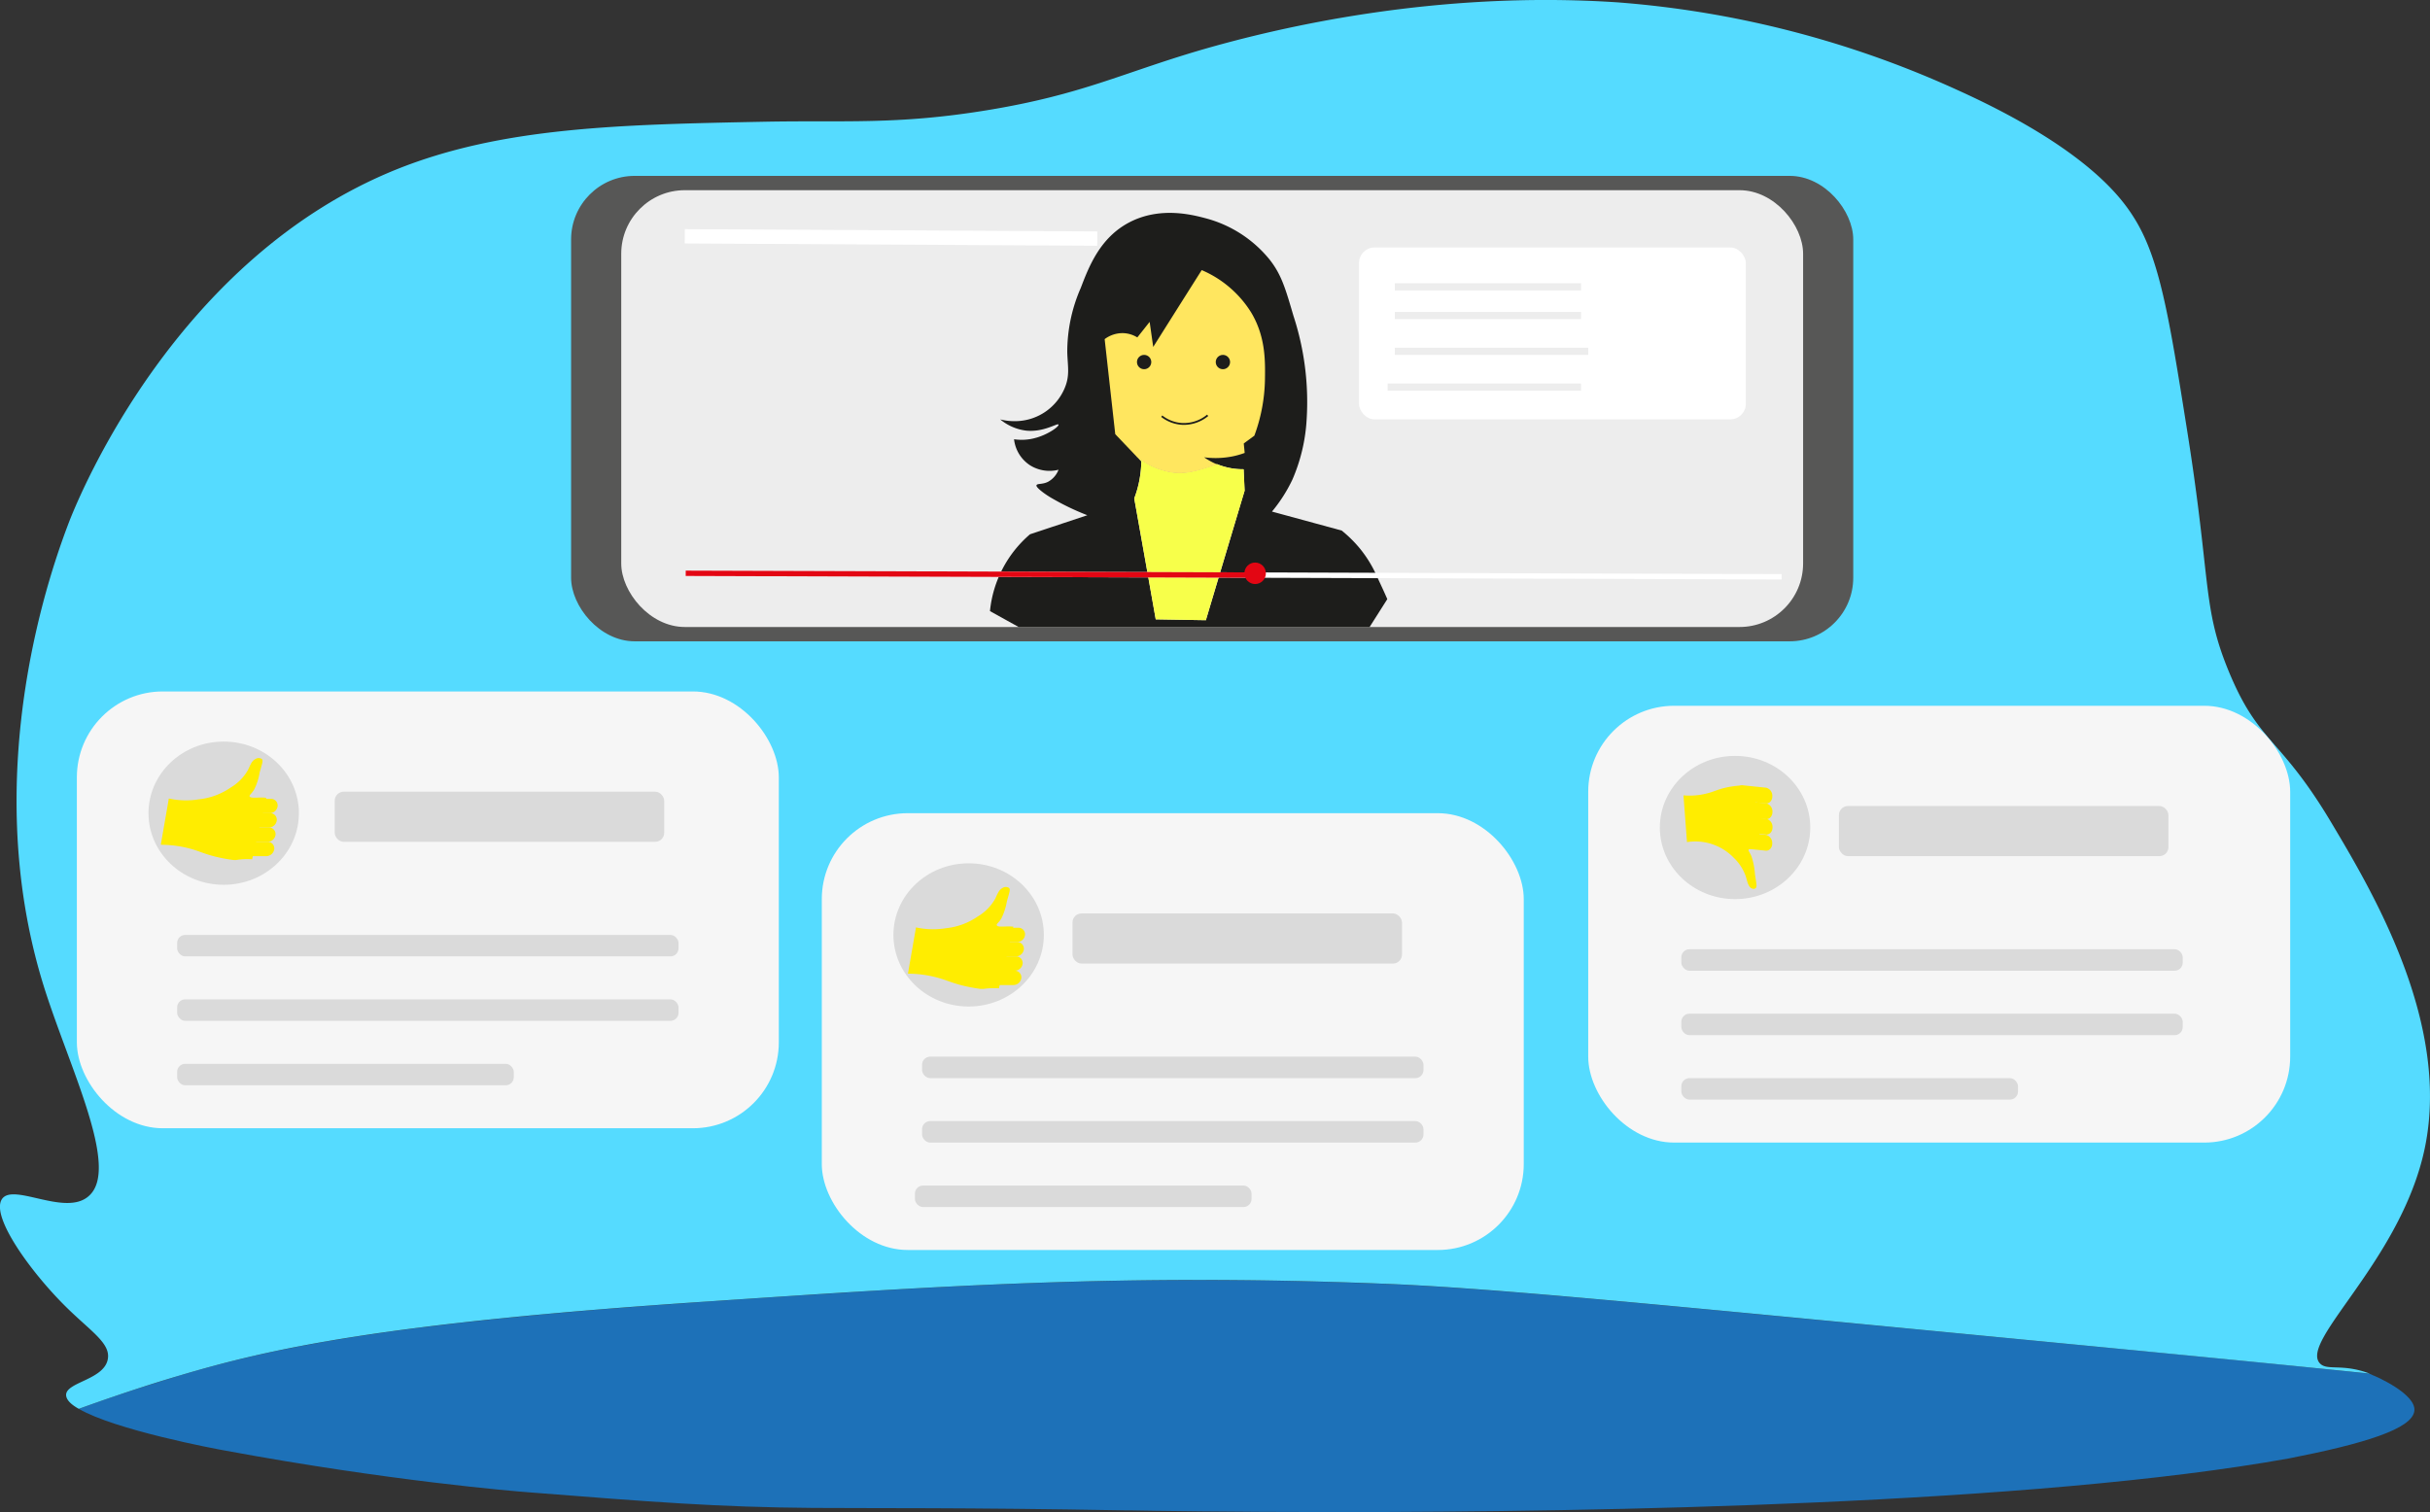 <svg xmlns="http://www.w3.org/2000/svg" viewBox="0 0 339.25 211.18"><rect x="0" y="0" width="339.25" height="211.18" fill="#333333" stroke="none"/><defs><style>.cls-1{fill:#1d71b8;}.cls-2{fill:#55dbff;}.cls-3{fill:#f6f6f6;}.cls-4{fill:#dadada;}.cls-5{fill:#ffed00;}.cls-12,.cls-14,.cls-15,.cls-16,.cls-18,.cls-6{fill:none;}.cls-7{fill:#575756;}.cls-8{fill:#ededed;}.cls-9{fill:#1d1d1b;}.cls-10{fill:#f7ff4a;}.cls-11{fill:#ffe65f;}.cls-12{stroke:#1d1d1b;stroke-width:0.25px;}.cls-12,.cls-14,.cls-15,.cls-16,.cls-18{stroke-miterlimit:10;}.cls-13{fill:#fff;}.cls-14{stroke:#ededed;}.cls-15,.cls-18{stroke:#fff;}.cls-15,.cls-16{stroke-width:0.75px;}.cls-16{stroke:#e30613;}.cls-17{fill:#e30613;}.cls-18{stroke-width:2px;}</style></defs><g id="Layer_2" data-name="Layer 2"><g id="Layer_1-2" data-name="Layer 1"><path class="cls-1" d="M337.07,197c-.24,2.56-7.12,4.63-17.48,6.66-35.63,6.42-96.51,7.5-132.87,7.5-15.1,0-26-.18-29.07-.24l-.65,0c-22.27-.4-35.31-.28-43.43-.34-13.33-.1-22.71-.84-39.86-2.19-1.77-.13-19.42-1.58-42.23-5.81C30,202.33,16,199.67,11,196.74c6.94-2.53,12-4,14.09-4.66,12.53-3.71,28.3-7.29,73.5-10.31,32.54-2.19,58.25-3.92,94.3-2.5,13.53.52,32.51,2.34,69.9,5.92,30.55,2.94,52.61,5,68,6.64l.41.19C331.77,192.23,337.3,194.67,337.07,197Z"/><path class="cls-2" d="M338.13,162c-3.86,14.7-16.89,25.25-14.3,28.34,1,1.17,3.09,0,7,1.48-15.42-1.6-37.48-3.7-68-6.64-37.39-3.58-56.37-5.4-69.9-5.92-36.05-1.42-61.76.31-94.3,2.5-45.2,3-61,6.6-73.5,10.31C23,192.7,18,194.21,11,196.74c-1.12-.62-1.8-1.3-1.77-2,.12-1.76,5.39-2.09,5.83-5,.35-2.19-2.42-3.85-5.83-7.22-4.82-4.75-10.47-12.5-9-15S9.15,170,12.42,167c4.38-3.89-2.8-18-6.36-29.44-9.32-30.13,1.39-59,3.71-65,1.56-3.89,15-36.55,45.55-48.89C70.06,17.74,86.45,17.4,106.69,17c11.33-.22,18.48.46,31.13-1.61C151,13.23,156.56,10.24,167.59,7c10.83-3.15,32.84-8.37,58.26-6.67a139.82,139.82,0,0,1,47.4,12.23c18.07,8.17,22.95,15.12,24.63,17.77,3.59,5.65,4.91,13.68,7.41,29.45,3.44,21.52,2.12,24.85,5.83,33.89,4.2,10.22,7.15,9.14,14.3,21.12C331.42,124.85,342.86,144.05,338.13,162Z"/><rect class="cls-3" x="10.73" y="96.56" width="98" height="61" rx="12"/><rect class="cls-4" x="24.73" y="130.56" width="70" height="3" rx="1.13"/><rect class="cls-4" x="24.73" y="139.56" width="70" height="3" rx="1.13"/><rect class="cls-4" x="24.73" y="148.56" width="47" height="3" rx="1.13"/><rect class="cls-4" x="46.73" y="110.56" width="46" height="7" rx="1.26"/><ellipse class="cls-4" cx="31.23" cy="113.56" rx="10.5" ry="10"/><path class="cls-5" d="M36.19,115.73l0-.07h0l.5-2.15h0l.48-2.1c-1-.11-2,.11-2.27-.13a.12.12,0,0,1-.06-.1c0-.2.24-.29.62-.88a8.1,8.1,0,0,0,.79-2.42c.36-1.31.52-1.66.31-1.88a.81.81,0,0,0-.9,0c-.58.28-.76,1-1.06,1.56a6.67,6.67,0,0,1-2.38,2.41,9.56,9.56,0,0,1-4.43,1.65,11.1,11.1,0,0,1-4.22-.11c-.37,2.15-.75,4.3-1.12,6.46a16.14,16.14,0,0,1,4.09.54c1.25.34,1.87.69,3.41,1.09a22.14,22.14,0,0,0,2.65.5h0l.36,0A9.93,9.93,0,0,1,35.2,120l.49-2.12Z"/><path class="cls-6" d="M35.18,120.12a.43.43,0,0,1,0-.12"/><path class="cls-6" d="M37.2,111.39l0-.13"/><path class="cls-5" d="M37.66,113.56H33.75a.92.92,0,0,1-.94-1h0a1.13,1.13,0,0,1,1.1-1h3.91a.92.92,0,0,1,.94,1h0A1.12,1.12,0,0,1,37.66,113.56Z"/><path class="cls-5" d="M37.18,119.56h-3.9a.91.91,0,0,1-.94-1h0a1.12,1.12,0,0,1,1.1-1h3.91a.92.92,0,0,1,.94,1h0A1.13,1.13,0,0,1,37.18,119.56Z"/><path class="cls-5" d="M37.37,117.56H33.46a.92.92,0,0,1-.94-1h0a1.12,1.12,0,0,1,1.1-1h3.91a.92.92,0,0,1,.94,1h0A1.13,1.13,0,0,1,37.37,117.56Z"/><path class="cls-5" d="M37.54,115.56H33.63a.92.92,0,0,1-.94-1h0a1.14,1.14,0,0,1,1.11-1h3.9a.91.91,0,0,1,.94,1h0A1.12,1.12,0,0,1,37.54,115.56Z"/><rect class="cls-3" x="221.73" y="98.56" width="98" height="61" rx="12"/><rect class="cls-4" x="234.73" y="132.56" width="70" height="3" rx="1.13"/><rect class="cls-4" x="234.73" y="141.56" width="70" height="3" rx="1.13"/><rect class="cls-4" x="234.73" y="150.56" width="47" height="3" rx="1.13"/><rect class="cls-4" x="256.73" y="112.56" width="46" height="7" rx="1.26"/><ellipse class="cls-4" cx="242.23" cy="115.56" rx="10.5" ry="10"/><path class="cls-5" d="M245.4,114.22v.08h0l.26,2.18h0l.25,2.13c-.75,0-1.53-.26-1.74,0a.14.14,0,0,0-.06.1c0,.19.17.3.43.92a10.7,10.7,0,0,1,.47,2.47c.2,1.33.3,1.7.12,1.9s-.47.14-.69,0c-.42-.32-.52-1-.72-1.64a6.59,6.59,0,0,0-1.68-2.58,7.44,7.44,0,0,0-6.52-2.18c-.16-2.17-.33-4.35-.49-6.53a9.69,9.69,0,0,0,3.16-.24c1-.23,1.47-.54,2.67-.82a12.31,12.31,0,0,1,2-.3h.31a6.42,6.42,0,0,0,1.66.25l.25,2.14Z"/><path class="cls-6" d="M244.88,109.77a.57.57,0,0,0,0,.13"/><path class="cls-6" d="M245.92,118.63a.62.62,0,0,1,0,.13"/><path class="cls-5" d="M246.55,116.59l-3.32-.34c-.47,0-.86.42-.86,1h0a1.17,1.17,0,0,0,.88,1.21l3.31.34c.47,0,.86-.42.86-1h0A1.17,1.17,0,0,0,246.55,116.59Z"/><path class="cls-5" d="M246.56,110l-3.31-.34c-.47,0-.86.41-.86,1h0a1.17,1.17,0,0,0,.87,1.21l3.31.33c.48,0,.87-.41.86-1h0A1.15,1.15,0,0,0,246.56,110Z"/><path class="cls-5" d="M246.57,112.19l-3.31-.34c-.47,0-.86.41-.86,1h0a1.16,1.16,0,0,0,.87,1.2l3.32.34c.47,0,.86-.41.86-1h0A1.16,1.16,0,0,0,246.57,112.19Z"/><path class="cls-5" d="M246.59,114.34l-3.32-.34c-.47,0-.86.42-.86,1h0a1.17,1.17,0,0,0,.88,1.21l3.31.34c.47,0,.86-.41.86-1h0A1.17,1.17,0,0,0,246.59,114.34Z"/><rect class="cls-3" x="114.73" y="113.56" width="98" height="61" rx="12"/><rect class="cls-4" x="128.73" y="147.56" width="70" height="3" rx="1.13"/><rect class="cls-4" x="128.73" y="156.56" width="70" height="3" rx="1.13"/><rect class="cls-4" x="127.73" y="165.56" width="47" height="3" rx="1.13"/><rect class="cls-4" x="149.73" y="127.56" width="46" height="7" rx="1.26"/><ellipse class="cls-4" cx="135.23" cy="130.56" rx="10.5" ry="10"/><path class="cls-5" d="M140.5,133.73v-.07h0l.5-2.15h0l.48-2.1c-1-.11-2,.11-2.27-.13a.15.15,0,0,1-.06-.1c0-.2.24-.29.63-.88a8.77,8.77,0,0,0,.79-2.42c.36-1.31.52-1.66.3-1.88a.81.81,0,0,0-.9,0c-.57.28-.76,1-1.06,1.56a6.67,6.67,0,0,1-2.38,2.41,9.56,9.56,0,0,1-4.43,1.65,11.1,11.1,0,0,1-4.22-.11c-.37,2.15-.75,4.31-1.12,6.46a16.06,16.06,0,0,1,4.09.55c1.26.33,1.87.68,3.42,1.08a21.67,21.67,0,0,0,2.64.5h0l.37,0a10.58,10.58,0,0,1,2.18-.08l.49-2.12Z"/><path class="cls-6" d="M139.48,138.12l0-.12"/><path class="cls-6" d="M141.5,129.39a.31.31,0,0,0,0-.13"/><path class="cls-5" d="M142,131.56h-3.91a.92.92,0,0,1-.94-1h0a1.14,1.14,0,0,1,1.11-1h3.9a.91.91,0,0,1,.94,1h0A1.12,1.12,0,0,1,142,131.56Z"/><path class="cls-5" d="M141.49,137.56h-3.91a.92.92,0,0,1-.94-1h0a1.13,1.13,0,0,1,1.1-1h3.91a.92.92,0,0,1,.94,1h0A1.12,1.12,0,0,1,141.49,137.56Z"/><path class="cls-5" d="M141.67,135.56h-3.91a.92.92,0,0,1-.94-1h0a1.13,1.13,0,0,1,1.11-1h3.9a.92.92,0,0,1,.94,1h0A1.12,1.12,0,0,1,141.67,135.56Z"/><path class="cls-5" d="M141.84,133.56h-3.9a.92.92,0,0,1-.94-1h0a1.12,1.12,0,0,1,1.1-1H142a.92.92,0,0,1,.94,1h0A1.13,1.13,0,0,1,141.84,133.56Z"/><rect class="cls-7" x="79.73" y="24.56" width="179" height="65" rx="8.88"/><rect class="cls-8" x="86.73" y="26.56" width="165" height="61" rx="8.88"/><path class="cls-9" d="M192.24,80.51a16.88,16.88,0,0,0-2.46-4,17.28,17.28,0,0,0-2.47-2.42l-9.73-2.65A21.1,21.1,0,0,0,180.42,67a24.45,24.45,0,0,0,2-8.44,38.7,38.7,0,0,0-1.85-14.48c-1.12-3.83-1.68-5.75-3.33-7.84a17.13,17.13,0,0,0-9-5.78c-1.79-.47-6.3-1.65-10.59.6-4.09,2.15-5.63,6.18-6.77,9.16A22.23,22.23,0,0,0,149,49.16c.05,2,.4,3.26-.37,5.06a7.53,7.53,0,0,1-6.48,4.58,8.23,8.23,0,0,1-2.51-.23,7,7,0,0,0,3.57,1.56c2.49.28,4.43-1.09,4.56-.84s-1.35,1.31-3,1.81l-.49.13a7.14,7.14,0,0,1-2.71.11A5,5,0,0,0,143.84,65a5.14,5.14,0,0,0,3.94.6,3.23,3.23,0,0,1-1.48,1.69c-.8.39-1.5.2-1.6.48S145.82,69,147,69.66a35,35,0,0,0,4.8,2.29l-8,2.66a16.22,16.22,0,0,0-5.59,10.73l4,2.22h49l2.47-3.89C193.23,82.62,192.73,81.57,192.24,80.51Zm-23.89,6.1-7-.12q-1.49-8.44-3-16.89a14.55,14.55,0,0,0,.74-2.65,15.61,15.61,0,0,0,.25-2.53l-.68-.71A10.14,10.14,0,0,0,163.91,66c1.8.18,3.33-.26,6-1.18.2.08.41.16.63.23a9.48,9.48,0,0,0,3.08.48l.13,3Q171.06,77.57,168.35,86.61Z"/><path class="cls-10" d="M173.77,68.52q-2.72,9-5.42,18.09l-7-.12q-1.49-8.44-3-16.89a14.55,14.55,0,0,0,.74-2.65,15.61,15.61,0,0,0,.25-2.53l-.68-.71A10.14,10.14,0,0,0,163.91,66c1.8.18,3.33-.26,6-1.18.2.08.41.16.63.23a9.48,9.48,0,0,0,3.08.48Z"/><path class="cls-11" d="M176.6,53a23.73,23.73,0,0,1-1.48,7.84l-1.48,1.09.13,1.32a11.23,11.23,0,0,1-1.73.49,12.18,12.18,0,0,1-3.94.12,10.06,10.06,0,0,0,1.83,1c-2.69.92-4.22,1.36-6,1.18a10.14,10.14,0,0,1-5.23-2.26l-3-3.15q-.74-6.63-1.48-13.27a4.17,4.17,0,0,1,2.47-.84,4,4,0,0,1,2.09.6l1.72-2.17c.17,1.17.33,2.33.5,3.5q3.38-5.37,6.77-10.73a15.11,15.11,0,0,1,6.9,5.91C176.69,47,176.64,50.36,176.6,53Z"/><path class="cls-6" d="M155.66,60.56a17.8,17.8,0,0,0,3,3.15"/><circle class="cls-9" cx="159.73" cy="50.56" r="1"/><circle class="cls-9" cx="170.73" cy="50.56" r="1"/><path class="cls-12" d="M168.6,58a5.22,5.22,0,0,1-3.57,1.2,5.11,5.11,0,0,1-2.84-1.08"/><rect class="cls-13" x="189.73" y="34.56" width="54" height="24" rx="2.16"/><line class="cls-14" x1="194.73" y1="40.06" x2="220.73" y2="40.06"/><line class="cls-14" x1="194.73" y1="49.06" x2="221.73" y2="49.06"/><line class="cls-14" x1="194.73" y1="44.06" x2="220.73" y2="44.06"/><line class="cls-14" x1="193.73" y1="54.06" x2="220.73" y2="54.06"/><line class="cls-15" x1="95.73" y1="80.06" x2="248.73" y2="80.55"/><line class="cls-16" x1="95.73" y1="80.06" x2="174.73" y2="80.31"/><circle class="cls-17" cx="175.23" cy="80.06" r="1.5"/><path class="cls-18" d="M95.6,33l57.59.32"/></g></g></svg>
